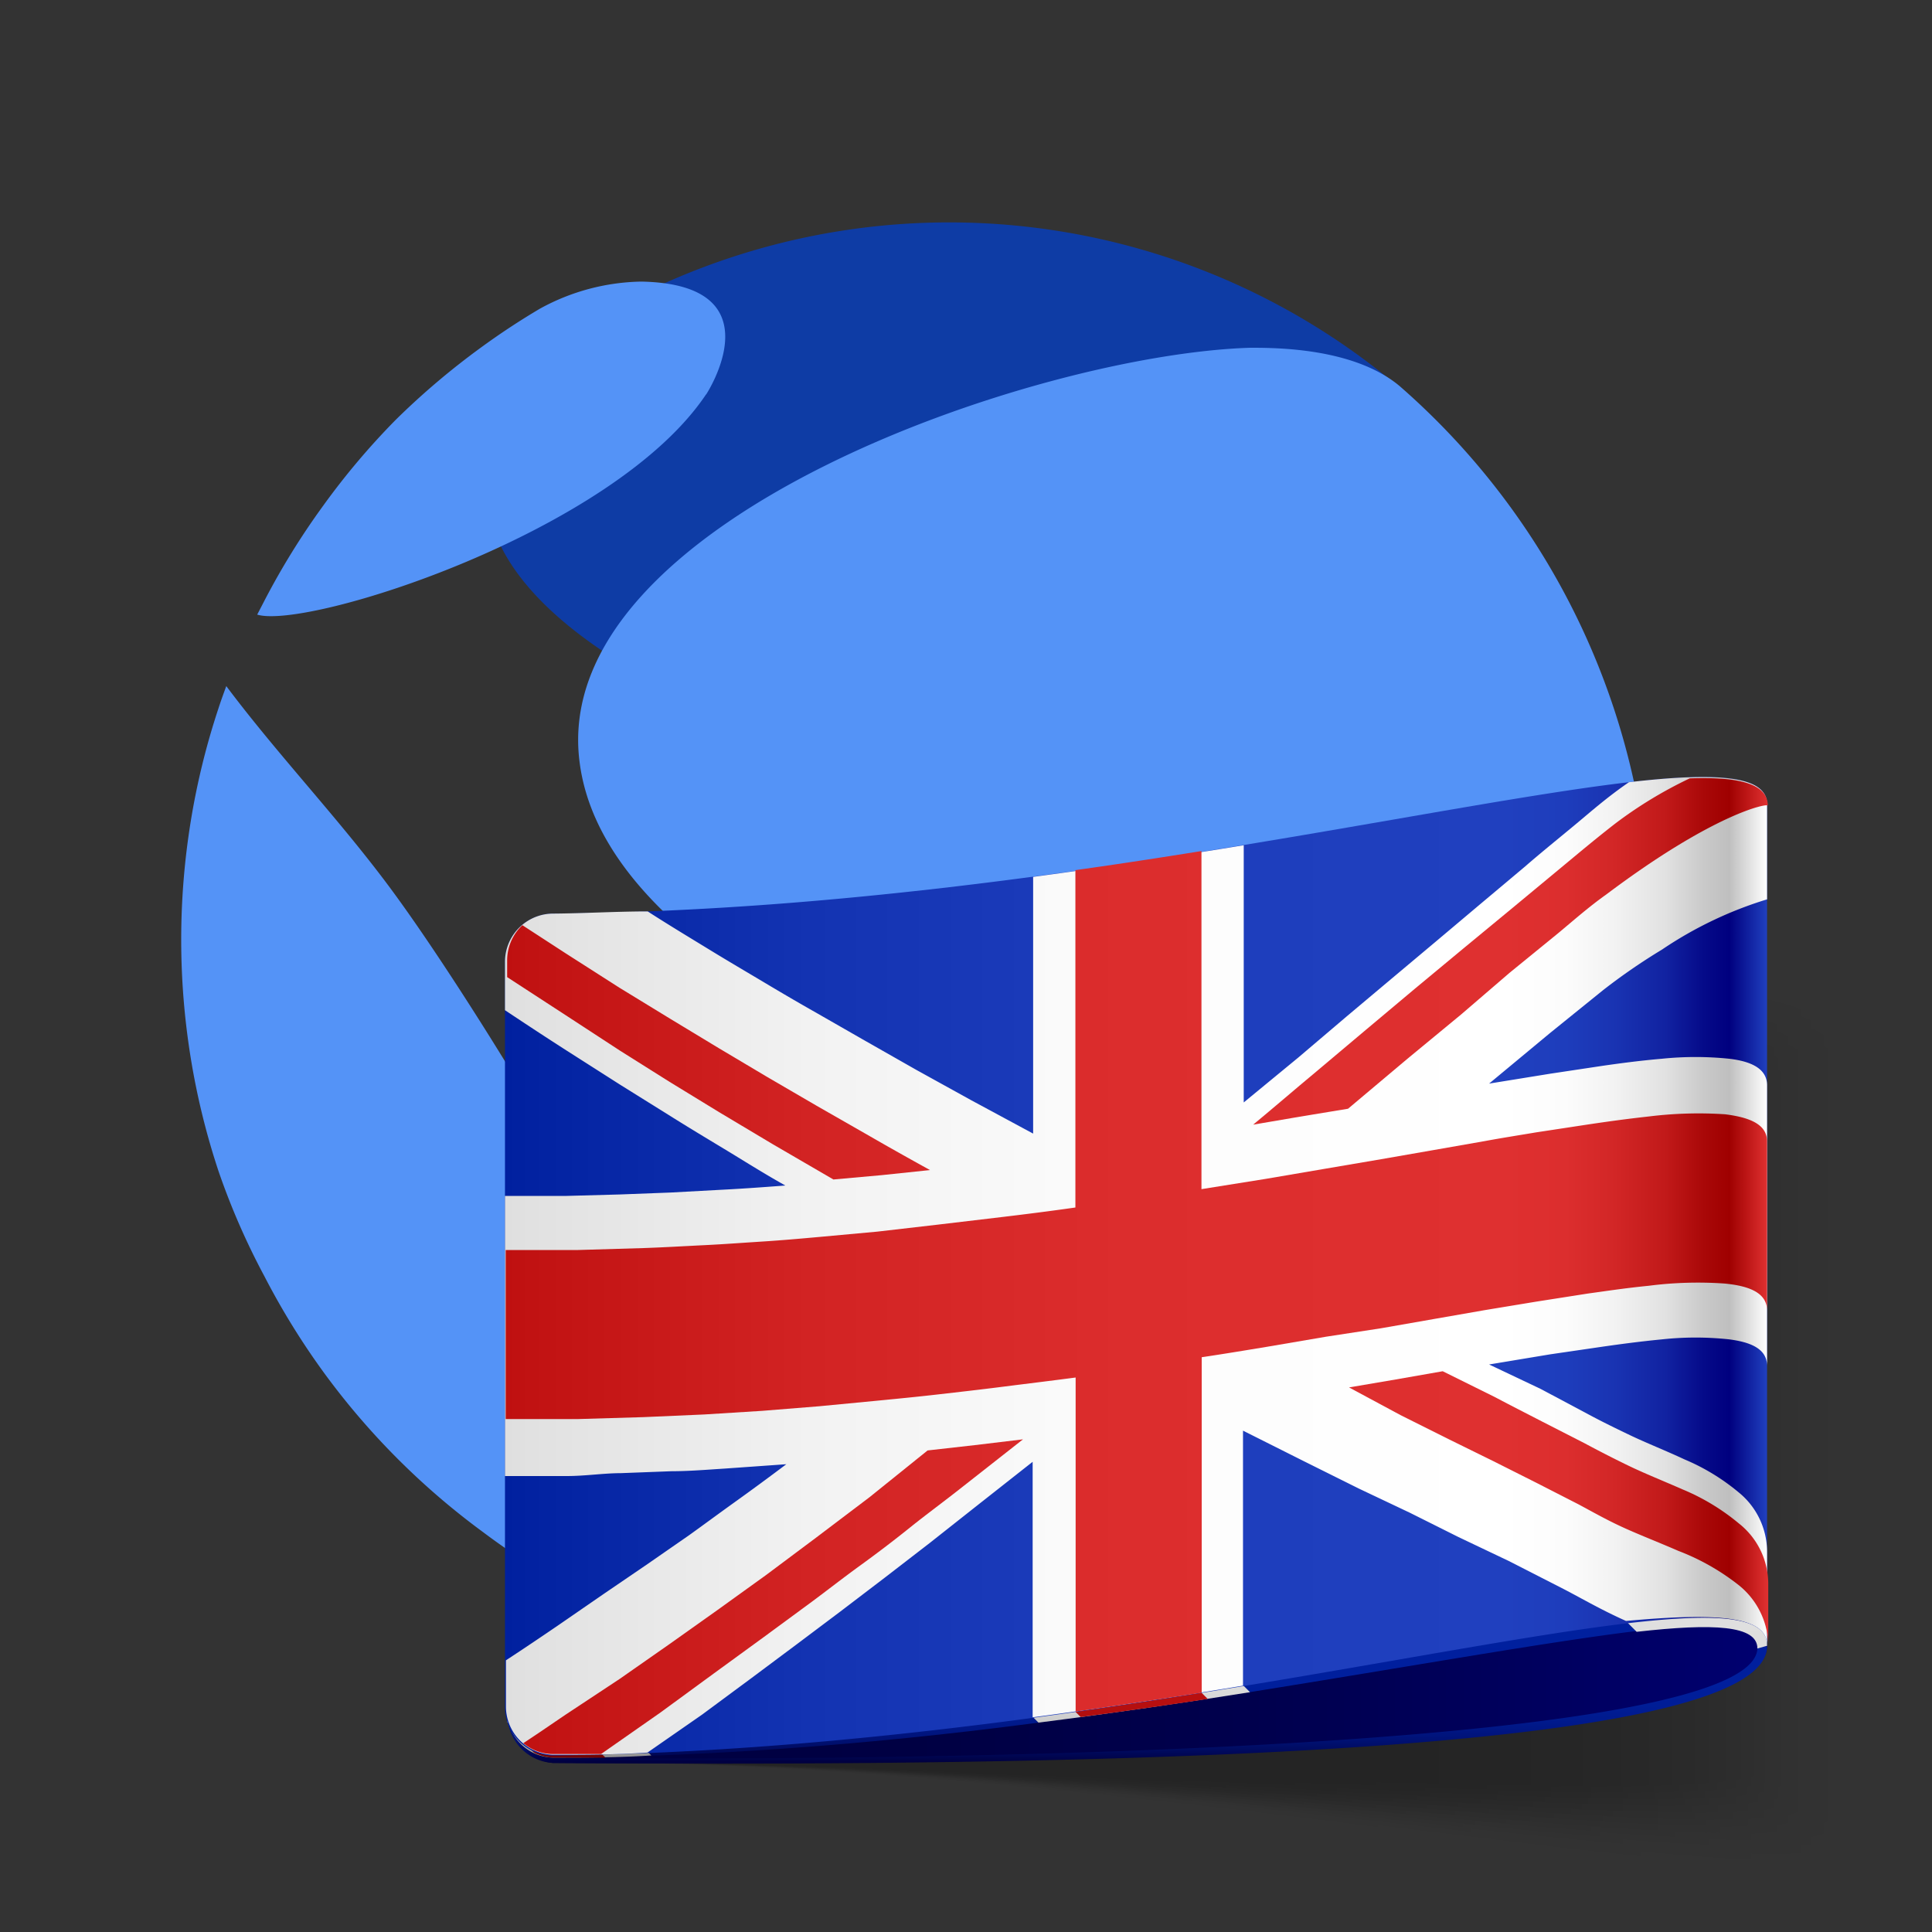 <svg xmlns="http://www.w3.org/2000/svg" xmlns:xlink="http://www.w3.org/1999/xlink" viewBox="0 0 80 80"><rect x="0" y="0" width="80" height="80" fill="#333333" stroke="none"/><defs><linearGradient id="e" x1="20.95" x2="79.1" y1="58.17" y2="58.17" gradientUnits="userSpaceOnUse"><stop offset=".38" stop-opacity=".06"/><stop offset="1" stop-opacity="0"/></linearGradient><linearGradient id="f" x1="20.95" x2="78.71" y1="58.03" y2="58.03" gradientUnits="userSpaceOnUse"><stop offset=".38" stop-opacity=".13"/><stop offset="1" stop-opacity="0"/></linearGradient><linearGradient id="g" x1="20.95" x2="78.31" y1="57.88" y2="57.88" gradientUnits="userSpaceOnUse"><stop offset=".38" stop-opacity=".19"/><stop offset="1" stop-opacity="0"/></linearGradient><linearGradient id="h" x1="20.95" x2="77.92" y1="57.74" y2="57.74" gradientUnits="userSpaceOnUse"><stop offset=".38" stop-opacity=".25"/><stop offset="1" stop-opacity="0"/></linearGradient><linearGradient id="i" x1="20.95" x2="77.52" y1="57.59" y2="57.59" gradientUnits="userSpaceOnUse"><stop offset=".38" stop-opacity=".31"/><stop offset="1" stop-opacity="0"/></linearGradient><linearGradient id="j" x1="20.95" x2="77.13" y1="57.45" y2="57.45" gradientUnits="userSpaceOnUse"><stop offset=".38" stop-opacity=".38"/><stop offset="1" stop-opacity="0"/></linearGradient><linearGradient id="k" x1="20.95" x2="76.73" y1="57.3" y2="57.3" gradientUnits="userSpaceOnUse"><stop offset=".38" stop-opacity=".44"/><stop offset="1" stop-opacity="0"/></linearGradient><linearGradient id="l" x1="20.95" x2="76.34" y1="57.16" y2="57.16" gradientUnits="userSpaceOnUse"><stop offset=".38" stop-opacity=".5"/><stop offset="1" stop-opacity="0"/></linearGradient><linearGradient id="m" x1="20.95" x2="75.94" y1="57.02" y2="57.02" gradientUnits="userSpaceOnUse"><stop offset=".38" stop-opacity=".56"/><stop offset="1" stop-opacity="0"/></linearGradient><linearGradient id="n" x1="20.95" x2="75.55" y1="56.87" y2="56.87" gradientUnits="userSpaceOnUse"><stop offset=".38" stop-opacity=".63"/><stop offset="1" stop-opacity="0"/></linearGradient><linearGradient id="o" x1="20.95" x2="75.15" y1="56.73" y2="56.73" gradientUnits="userSpaceOnUse"><stop offset=".38" stop-opacity=".69"/><stop offset="1" stop-opacity="0"/></linearGradient><linearGradient id="p" x1="20.95" x2="74.75" y1="56.59" y2="56.59" gradientUnits="userSpaceOnUse"><stop offset=".38" stop-opacity=".75"/><stop offset="1" stop-opacity="0"/></linearGradient><linearGradient id="q" x1="20.95" x2="74.36" y1="56.45" y2="56.45" gradientUnits="userSpaceOnUse"><stop offset=".38" stop-opacity=".81"/><stop offset="1" stop-opacity="0"/></linearGradient><linearGradient id="r" x1="20.95" x2="73.96" y1="56.31" y2="56.31" gradientUnits="userSpaceOnUse"><stop offset=".38" stop-opacity=".88"/><stop offset="1" stop-opacity="0"/></linearGradient><linearGradient id="s" x1="20.95" x2="73.57" y1="56.18" y2="56.18" gradientUnits="userSpaceOnUse"><stop offset=".38" stop-opacity=".94"/><stop offset="1" stop-opacity="0"/></linearGradient><linearGradient id="t" x1="20.95" x2="73.17" y1="56.05" y2="56.05" gradientUnits="userSpaceOnUse"><stop offset=".38"/><stop offset="1" stop-opacity="0"/></linearGradient><linearGradient id="u" x1="20.95" x2="73.17" y1="68.26" y2="68.26" gradientUnits="userSpaceOnUse"><stop offset="0" stop-color="#000040"/><stop offset=".32" stop-color="#000043"/><stop offset=".59" stop-color="#00004d"/><stop offset=".82" stop-color="#00005e"/><stop offset="1" stop-color="#000070"/></linearGradient><linearGradient id="a" x1="33.56" x2="33.56" y1="63.57" y2="72.95" gradientUnits="userSpaceOnUse"><stop offset=".35" stop-color="#00209f"/><stop offset=".65" stop-color="#001f9d"/><stop offset=".75" stop-color="#001d96"/><stop offset=".83" stop-color="#00198b"/><stop offset=".89" stop-color="#00137a"/><stop offset=".94" stop-color="#000c64"/><stop offset=".99" stop-color="#000349"/><stop offset="1" stop-color="#000040"/></linearGradient><linearGradient id="v" x1="57.26" x2="57.26" y1="63.57" y2="72.95" xlink:href="#a"/><linearGradient id="b" x1="21" x2="21" y1="63.55" y2="72.98" gradientUnits="userSpaceOnUse"><stop offset=".35" stop-color="#dfdfdf"/><stop offset=".65" stop-color="#ddd"/><stop offset=".75" stop-color="#d6d6d6"/><stop offset=".83" stop-color="#cbcbcb"/><stop offset=".89" stop-color="#bababa"/><stop offset=".94" stop-color="#a4a4a4"/><stop offset=".99" stop-color="#898989"/><stop offset="1" stop-color="gray"/></linearGradient><linearGradient id="w" x1="47.11" x2="47.11" y1="63.57" y2="72.95" xlink:href="#a"/><linearGradient id="x" x1="45.04" x2="45.04" y1="63.55" y2="72.98" xlink:href="#b"/><linearGradient id="y" x1="23.96" x2="23.96" y1="63.55" y2="72.98" xlink:href="#b"/><linearGradient id="c" x1="44.99" x2="44.99" y1="63.55" y2="72.98" gradientUnits="userSpaceOnUse"><stop offset=".35" stop-color="#bf1010"/><stop offset=".65" stop-color="#bd1010"/><stop offset=".75" stop-color="#b60f0f"/><stop offset=".83" stop-color="#ab0d0d"/><stop offset=".89" stop-color="#9a0a0a"/><stop offset=".94" stop-color="#840606"/><stop offset=".99" stop-color="#690202"/><stop offset="1" stop-color="#600000"/></linearGradient><linearGradient id="z" x1="22.98" x2="22.98" y1="63.55" y2="72.98" xlink:href="#c"/><linearGradient id="A" x1="68.47" x2="68.47" y1="63.55" y2="72.98" xlink:href="#b"/><linearGradient id="B" x1="20.95" x2="73.17" y1="52.41" y2="52.41" gradientUnits="userSpaceOnUse"><stop offset="0" stop-color="#00209f"/><stop offset=".02" stop-color="#0222a1"/><stop offset=".24" stop-color="#1333b2"/><stop offset=".49" stop-color="#1d3dbc"/><stop offset=".79" stop-color="#2040bf"/><stop offset=".84" stop-color="#1e3dbc"/><stop offset=".88" stop-color="#1933b2"/><stop offset=".92" stop-color="#1122a1"/><stop offset=".95" stop-color="#050a89"/><stop offset=".97" stop-color="#00007f"/><stop offset="1" stop-color="#2040bf"/></linearGradient><linearGradient id="C" x1="20.95" x2="73.17" y1="52.41" y2="52.41" gradientUnits="userSpaceOnUse"><stop offset="0" stop-color="#dfdfdf"/><stop offset=".02" stop-color="#e1e1e1"/><stop offset=".24" stop-color="#f2f2f2"/><stop offset=".49" stop-color="#fcfcfc"/><stop offset=".79" stop-color="#fff"/><stop offset=".84" stop-color="#fcfcfc"/><stop offset=".88" stop-color="#f2f2f2"/><stop offset=".92" stop-color="#e1e1e1"/><stop offset=".95" stop-color="#c9c9c9"/><stop offset=".97" stop-color="#bfbfbf"/><stop offset="1" stop-color="#fff"/></linearGradient><linearGradient id="d" x1="20.95" x2="73.17" y1="53.07" y2="53.07" gradientUnits="userSpaceOnUse"><stop offset="0" stop-color="#bf1010"/><stop offset=".02" stop-color="#c11212"/><stop offset=".24" stop-color="#d22323"/><stop offset=".49" stop-color="#dc2d2d"/><stop offset=".79" stop-color="#df3030"/><stop offset=".84" stop-color="#dc2e2e"/><stop offset=".88" stop-color="#d22626"/><stop offset=".92" stop-color="#c11919"/><stop offset=".95" stop-color="#a90808"/><stop offset=".97" stop-color="#9f0000"/><stop offset="1" stop-color="#df3030"/></linearGradient><linearGradient id="D" x1="20.95" x2="73.17" y1="39.37" y2="39.37" xlink:href="#d"/><linearGradient id="E" x1="20.95" x2="73.17" y1="43.58" y2="43.58" xlink:href="#d"/><linearGradient id="F" x1="20.95" x2="73.17" y1="62.48" y2="62.48" xlink:href="#d"/><linearGradient id="G" x1="20.95" x2="73.17" y1="66.12" y2="66.12" xlink:href="#d"/></defs><g data-name="Layer 1"><path fill="#0e3ca5" d="M33.66 55.69c1.67 6.17 7.65 10.88 10.67 10.68.1 0 11.45-2.12 17.66-12.5 4.84-8.08 3.19-15.88-3.39-16C56.24 38 30.48 44 33.66 55.69M58 16.09a28.84 28.84 0 0 0-30.42-4.39 17.27 17.27 0 0 0-1.83.9c-.4.21-.81.43-1.2.66h.09a13.45 13.45 0 0 0-3 2.88c-8.28 11 19.48 18.9 34.32 18.92C62.75 40 64.66 21.28 58 16.09Z"/><path fill="#5493f7" d="M29.25 16.31c-3.81 5.73-16.51 9.77-18.6 9.14l.27-.52a30.71 30.71 0 0 1 2.47-4 30.28 30.28 0 0 1 3-3.55 31.16 31.16 0 0 1 3.54-3c.78-.57 1.6-1.11 2.43-1.6a9 9 0 0 1 4.2-1.12c5.66.11 2.7 4.65 2.67 4.69m-3.1 40.47c.27 1.8 0 8.92-.38 9.52-.32 0-1 .06-2.89-1a29.48 29.48 0 0 1-2.86-1.9 30.54 30.54 0 0 1-6.58-6.59 30.71 30.71 0 0 1-2.47-4 29.52 29.52 0 0 1-1.9-4.35 30.18 30.18 0 0 1-1.15-4.68 30.58 30.58 0 0 1 0-9.82 30.18 30.18 0 0 1 1.15-4.68c.1-.31.21-.61.32-.91 2.19 2.92 4.73 5.56 6.89 8.5s4.88 7.38 5.45 8.36c3.57 6.06 4.14 9.8 4.42 11.6m42.2-17.98a30.28 30.28 0 0 1-2.12 11.17c-3.58 3.85-27.73-5.63-28-5.73-3.27-1.45-13.33-5.85-14.21-12.77-1.3-10 18.89-16.89 27.77-17.16 1.06 0 4.3 0 6.19 1.59a30.35 30.35 0 0 1 10.4 22.9M52 65.87c-2.63 1.23-5.53.33-4.78-2.23 1.45-4.93 14.07-10 16.86-10.25.34 0 .49.2.34.47A30.75 30.75 0 0 1 52 65.87"/><g opacity=".3"><path fill="url(#e)" d="M22.91 38.12a1.83 1.83 0 0 0-2 1.66v30.91a2.13 2.13 0 0 0 2 2.26c28.53.17 56.21 8.16 56.19 4.14V42.71c.02-4.1-27.66-4.57-56.19-4.59Z" opacity=".06"/><path fill="url(#f)" d="M22.9 38.12a1.82 1.82 0 0 0-1.9 1.66v30.91a2.14 2.14 0 0 0 2 2.26c28.33.16 55.81 7.76 55.8 3.88v-34c-.08-3.93-27.56-4.67-55.9-4.71Z" opacity=".13"/><path fill="url(#g)" d="M22.9 38.12a1.83 1.83 0 0 0-1.9 1.66v30.91a2.14 2.14 0 0 0 2 2.26c28.13.15 55.42 7.36 55.4 3.61V43.04c-.07-3.84-27.4-4.87-55.5-4.92Z" opacity=".19"/><path fill="url(#h)" d="M22.9 38.12a1.83 1.83 0 0 0-1.9 1.66v30.91a2.14 2.14 0 0 0 2 2.26c27.93.15 55 7 55 3.34V43.2c-.07-3.71-27.16-5.01-55.1-5.08Z" opacity=".25"/><path fill="url(#i)" d="M22.9 38.12a1.83 1.83 0 0 0-1.9 1.66v30.91a2.12 2.12 0 0 0 2 2.25c27.73.15 54.63 6.57 54.61 3.08V43.36c-.07-3.58-26.96-5.16-54.71-5.24Z" opacity=".31"/><path fill="url(#j)" d="M22.9 38.12a1.84 1.84 0 0 0-1.9 1.66v30.91a2.12 2.12 0 0 0 2 2.25c27.53.14 54.23 6.17 54.22 2.81V43.52c-.08-3.44-26.77-5.31-54.32-5.4Z" opacity=".38"/><path fill="url(#k)" d="M22.9 38.12a1.83 1.83 0 0 0-1.9 1.66v30.91a2.12 2.12 0 0 0 2 2.25c27.33.13 53.83 5.77 53.82 2.54v-31.8c-.08-3.31-26.57-5.51-53.92-5.56Z" opacity=".44"/><path fill="url(#l)" d="M22.9 38.13a1.82 1.82 0 0 0-1.9 1.65v30.91a2.12 2.12 0 0 0 2 2.25c27.13.12 53.44 5.37 53.43 2.27V43.84c-.08-3.17-26.38-5.67-53.53-5.71Z" opacity=".5"/><path fill="url(#m)" d="M22.9 38.13a1.82 1.82 0 0 0-1.9 1.65v30.91a2.12 2.12 0 0 0 2 2.25c26.93.11 53 5 53 2V44c0-3-26.15-5.82-53.1-5.87Z" opacity=".56"/><path fill="url(#n)" d="M22.9 38.13a1.82 1.82 0 0 0-1.9 1.65v30.91a2.12 2.12 0 0 0 2 2.25c26.73.1 52.65 4.58 52.64 1.74V44.17c-.08-2.92-25.99-5.99-52.74-6.04Z" opacity=".63"/><path fill="url(#o)" d="M22.9 38.13a1.81 1.81 0 0 0-1.9 1.65v30.91a2.12 2.12 0 0 0 2 2.25c26.53.09 52.25 4.18 52.24 1.47V44.33c-.08-2.78-25.79-6.14-52.34-6.2Z" opacity=".69"/><path fill="url(#p)" d="M22.9 38.13a1.81 1.81 0 0 0-1.9 1.65v30.91a2.12 2.12 0 0 0 2 2.25c26.33.09 51.86 3.78 51.84 1.2V44.49c-.07-2.65-25.59-6.29-51.94-6.36Z" opacity=".75"/><path fill="url(#q)" d="M22.9 38.13a1.82 1.82 0 0 0-1.9 1.65v30.91a2.12 2.12 0 0 0 2 2.25c26.13.08 51.46 3.38 51.45.93V44.65c-.08-2.52-25.39-6.45-51.55-6.52Z" opacity=".81"/><path fill="url(#r)" d="M22.9 38.13a1.82 1.82 0 0 0-1.9 1.65v30.91a2.12 2.12 0 0 0 2 2.25c25.84.06 51 2.98 51 .66V44.82c0-2.39-25.14-6.61-51.1-6.69Z" opacity=".88"/><path fill="url(#s)" d="M22.9 38.13a1.82 1.82 0 0 0-1.9 1.65v30.91a2.12 2.12 0 0 0 2 2.25c25.73.06 50.67 2.58 50.66.39V44.98c-.08-2.26-25-6.77-50.76-6.85Z" opacity=".94"/><path fill="url(#t)" d="M22.9 38.13a1.82 1.82 0 0 0-1.9 1.65v30.91a2.12 2.12 0 0 0 2 2.25c25.53.1 50.28 2.18 50.26.13V45.14c-.07-2.14-24.8-6.78-50.36-7.01Z"/></g><path fill="url(#u)" d="M21 70.69A2.13 2.13 0 0 0 22.89 73c25.58.18 50.28-1 50.28-4.83 0-11.66-52.17 2.52-52.17 2.52Z"/><path fill="url(#a)" d="m43 71.33-4.69-4.68c-5.85 1.18-11 2.42-14.18 3.22L27 72.7c5.51-.2 10.93-.7 16-1.37Z"/><path fill="url(#v)" d="m67.74 67.54-4-4a96.66 96.66 0 0 0-17 1.53l5 5C58.43 69 64 68 67.74 67.54Z"/><path fill="url(#b)" d="M21 71.32v-.63a2.39 2.39 0 0 0 .1.66Z"/><path fill="url(#w)" d="M72.77 68.23c0 3.53-24.31 4.75-49.87 4.57h-.2a2 2 0 0 1-1.54-1.15 1.66 1.66 0 0 1-.12-.31A2 2 0 0 0 22.9 73c25.58.2 50.24-.61 50.27-4.83Z"/><path fill="url(#x)" d="m51.76 70.07-5-5c-2.88.46-5.75 1-8.48 1.55L43 71.33c3.07-.39 6-.82 8.76-1.26Z"/><path fill="url(#y)" d="M21.16 71.63a1.94 1.94 0 0 0 1.74 1.15c1.36 0 2.72 0 4.07-.09l-2.84-2.83c-2 .5-3.18.82-3.18.82l.09.63a1.66 1.66 0 0 0 .12.32Z"/><path fill="url(#c)" d="M45.05 65.39c-1.71.29-3.42.61-5.08.93l4.78 4.78c1.81-.24 3.57-.49 5.26-.75Z"/><path fill="url(#z)" d="m21 70.69.09.63a1.66 1.66 0 0 0 .12.31l.06.1.84.84a1.87 1.87 0 0 0 .84.21h2.12l-2.49-2.49Z"/><path fill="url(#A)" d="m63.77 63.57 4 4c3.19-.36 5-.27 5 .69l.4-.11c0-3.15-3.82-4.42-9.4-4.58Z"/><path fill="url(#B)" d="M22.91 37.83a2 2 0 0 0-2 2v30.86a2 2 0 0 0 1.94 2c25.63-.24 50.35-8.69 50.32-4.57V33.31c.03-4.14-24.69 4.33-50.26 4.52Z"/><path fill="url(#C)" d="M73.17 68.12v-3.86A3.17 3.17 0 0 0 72 61.8a8.81 8.81 0 0 0-2.25-1.37c-.79-.37-1.56-.67-2.25-1s-1.24-.6-1.83-.92l-1.88-1-2.13-1.01 2.53-.42 2.19-.32c.7-.1 1.51-.21 2.44-.3a12.93 12.93 0 0 1 2.78 0c.85.11 1.57.37 1.57 1.1V44.94c0-.72-.72-1-1.57-1.1a13.63 13.63 0 0 0-2.78 0c-.93.08-1.74.19-2.44.29l-2.19.33-2.53.41 2.53-2.1L66.38 41a25.07 25.07 0 0 1 2.44-1.68 16.29 16.29 0 0 1 4.35-2.08v-3.93c0-1.21-2.1-1.34-5.72-.92-.93.64-1.6 1.24-2.3 1.82s-1.38 1.13-2 1.67l-1.87 1.57L59.44 39l-1.8 1.51-1.88 1.58-2 1.7-2.26 1.86V35c-2.75.45-5.67.9-8.72 1.31v10.63l-2.56-1.38-2.28-1.26-2.11-1.2-2.06-1.18c-.69-.39-1.39-.8-2.11-1.23s-1.49-.88-2.29-1.37-1.65-1-2.55-1.58c-1.3 0-2.61.08-3.91.09a2 2 0 0 0-2 2v2c.93.62 1.77 1.17 2.55 1.67l2.21 1.41 2.1 1.31c.7.44 1.43.88 2.21 1.35s1.61 1 2.54 1.52c-.93.07-1.76.13-2.54.17l-2.21.12-2.1.08-2.21.06h-2.55v11.6h2.55c.78 0 1.54-.12 2.25-.12l2.1-.08c.7 0 1.43-.06 2.21-.11l2.54-.18c-.77.58-1.48 1.1-2.15 1.58s-1.29.94-1.89 1.37l-1.76 1.22L25 66l-1.9 1.31c-.66.45-1.37.93-2.15 1.44v1.91a2 2 0 0 0 1.94 2c1.31 0 2.62 0 3.92-.09L29.07 71l2-1.48L33 68.08l1.81-1.36 1.81-1.38 1.88-1.45 2-1.58 2.26-1.78v10.58c3-.4 6-.86 8.71-1.31V59.24L54 60.51l2.27 1.13 2.11 1 2 1 2.1 1 2.27 1.16c.79.41 1.53.85 2.58 1.32 3.73-.34 5.85-.21 5.84 1Z"/><path fill="url(#d)" d="M73.17 47.26c0-.73-.78-1-1.74-1.12a16.69 16.69 0 0 0-3.15.09c-1 .11-1.77.22-2.51.33l-2.17.33c-.71.12-1.42.23-2.12.36l-2.11.37-2.18.38-2.29.39-2.46.42-2.69.43v-14c-1.68.27-3.43.54-5.22.79V50c-1.05.15-2 .27-3 .39l-2.7.32-2.51.29-2.4.22c-.78.07-1.57.14-2.36.19s-1.58.11-2.4.15-1.65.09-2.51.12l-2.71.08h-3v7h3l2.71-.08 2.51-.11 2.4-.15 2.36-.19 2.4-.23c.82-.08 1.65-.16 2.52-.26s1.76-.2 2.7-.32 1.94-.24 3-.38v13.83c1.79-.25 3.53-.52 5.22-.78V56.2c.94-.14 1.84-.29 2.69-.43l2.46-.42 2.28-.35 2.17-.38 2.12-.37 2.12-.35 2.17-.34c.74-.1 1.5-.22 2.51-.32a15.89 15.89 0 0 1 3.15-.09c1 .1 1.74.38 1.74 1.12v-7Z"/><path fill="url(#D)" d="M66.86 34.12c-.81.63-1.51 1.22-2.21 1.8l-2.05 1.7-2 1.65-2 1.66-2.05 1.72-2.21 1.86c-.78.65-1.58 1.34-2.45 2.06l1.93-.33 2-.33 2.46-2.07L60.51 42l2-1.72 2-1.63c.65-.54 1.28-1.1 2-1.61 4.48-3.37 6.69-3.79 6.69-3.68 0-.9-1.15-1.2-3.23-1.13a17.58 17.58 0 0 0-3.11 1.89Z"/><path fill="url(#E)" d="m25.68 43.51 2.05 1.29 2.06 1.26L32 47.38l2.51 1.46 2-.18 2-.21c-.87-.48-1.69-.94-2.47-1.39l-2.22-1.27-2.06-1.2-2-1.19-2-1.21-2.11-1.29-2.22-1.42-1.8-1.17a2 2 0 0 0-.63 1.47v.68l2.52 1.64Z"/><path fill="url(#F)" d="M72 63.08a9.08 9.08 0 0 0-2.31-1.4c-.82-.36-1.6-.67-2.28-1s-1.22-.61-1.8-.92l-1.78-.91c-.62-.32-1.25-.64-1.93-1l-2.16-1.07-1.94.34-1.94.33L58 58.6l2 1 1.85.91 1.77.89 1.74.89c.58.31 1.12.62 1.79.93s1.5.63 2.35 1a9.5 9.5 0 0 1 2.5 1.42 3.26 3.26 0 0 1 1.22 2.41v-2.49A3.19 3.19 0 0 0 72 63.08Z"/><path fill="url(#G)" d="m29.55 69.3 2.06-1.5 2-1.47c.66-.49 1.31-1 2-1.5s1.35-1 2.06-1.57 1.45-1.11 2.22-1.72l2.47-1.94-2 .24-1.95.22L36 62l-2.22 1.68-2.06 1.54-2 1.44-2 1.42-2.06 1.44L23.42 71c-.56.38-1.14.78-1.75 1.18a1.91 1.91 0 0 0 1.22.45h2l2.46-1.72Z"/></g></svg>
